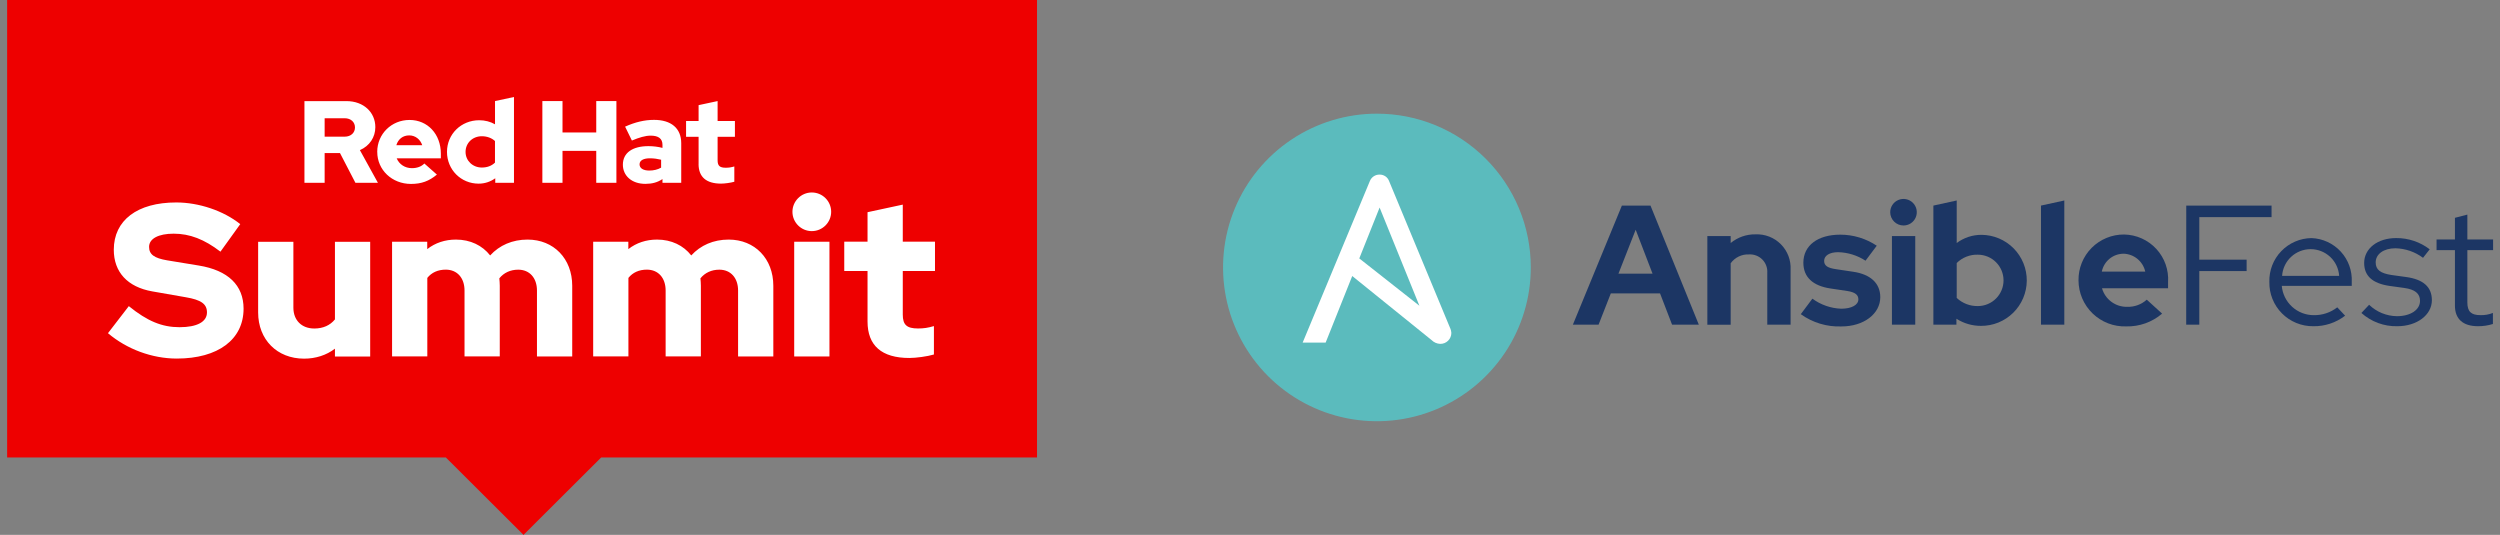 <svg width="215" height="46" viewBox="0 0 215 46" fill="none" xmlns="http://www.w3.org/2000/svg">
<rect x="0" y="0" width="215" height="46" fill="#808080" stroke="none"/>
<path d="M139.482 17.68H141.942L146.1 27.924H143.799L142.763 25.231H138.531L137.476 27.924H135.266L139.482 17.68ZM142.118 23.534L140.668 19.758L139.187 23.534H142.118Z" fill="#1C3664"/>
<path d="M146.832 20.3H148.838V20.9C149.439 20.405 150.197 20.14 150.976 20.154C151.378 20.136 151.779 20.203 152.154 20.349C152.528 20.495 152.869 20.718 153.152 21.003C153.436 21.288 153.657 21.629 153.802 22.005C153.946 22.38 154.011 22.781 153.991 23.183V27.924H151.986V23.476C152.002 23.264 151.972 23.051 151.898 22.851C151.825 22.651 151.709 22.47 151.559 22.318C151.409 22.167 151.229 22.05 151.03 21.974C150.83 21.899 150.617 21.867 150.405 21.881C150.101 21.867 149.798 21.93 149.525 22.063C149.251 22.196 149.015 22.395 148.838 22.642V27.925H146.832V20.3Z" fill="#1C3664"/>
<path d="M155.866 25.685C156.585 26.215 157.448 26.516 158.341 26.549C159.234 26.549 159.82 26.227 159.82 25.744C159.82 25.348 159.527 25.129 158.868 25.026L157.403 24.807C155.895 24.577 155.089 23.826 155.089 22.596C155.089 21.117 156.319 20.181 158.267 20.181C159.383 20.181 160.474 20.512 161.401 21.132L160.435 22.42C159.733 21.962 158.916 21.708 158.077 21.688C157.344 21.688 156.876 21.981 156.876 22.434C156.876 22.845 157.168 23.048 157.912 23.152L159.376 23.371C160.872 23.591 161.704 24.366 161.704 25.556C161.704 26.991 160.283 28.074 158.367 28.074C157.116 28.122 155.884 27.751 154.868 27.019L155.866 25.685Z" fill="#1C3664"/>
<path d="M162.559 18.252C162.558 18.026 162.625 17.805 162.751 17.617C162.876 17.429 163.054 17.282 163.263 17.196C163.472 17.109 163.702 17.086 163.923 17.13C164.145 17.174 164.349 17.283 164.509 17.442C164.669 17.602 164.778 17.806 164.822 18.027C164.866 18.249 164.843 18.478 164.757 18.687C164.671 18.896 164.524 19.074 164.336 19.2C164.148 19.325 163.927 19.392 163.701 19.392C163.398 19.392 163.108 19.272 162.894 19.058C162.68 18.844 162.559 18.554 162.559 18.252ZM164.711 27.924H162.706V20.3H164.711V27.924Z" fill="#1C3664"/>
<path d="M170.361 28.025C169.614 28.027 168.882 27.814 168.252 27.411V27.923H166.271V17.68L168.277 17.241V20.899C168.894 20.438 169.645 20.191 170.415 20.196C170.929 20.2 171.438 20.305 171.912 20.505C172.385 20.706 172.815 20.997 173.176 21.363C173.537 21.73 173.822 22.163 174.016 22.64C174.209 23.116 174.306 23.626 174.303 24.14C174.299 24.654 174.194 25.162 173.993 25.636C173.793 26.109 173.501 26.539 173.135 26.899C172.768 27.26 172.334 27.545 171.858 27.739C171.381 27.932 170.871 28.029 170.356 28.025M168.277 22.62V25.621C168.767 26.084 169.419 26.335 170.093 26.322C170.679 26.322 171.242 26.089 171.656 25.675C172.071 25.261 172.304 24.698 172.304 24.113C172.304 23.526 172.071 22.964 171.656 22.55C171.242 22.136 170.679 21.903 170.093 21.903C169.757 21.892 169.423 21.95 169.111 22.074C168.798 22.197 168.515 22.383 168.277 22.62Z" fill="#1C3664"/>
<path d="M177.531 27.924H175.525V17.68L177.531 17.241V27.924Z" fill="#1C3664"/>
<path d="M182.851 28.07C182.321 28.087 181.792 27.998 181.296 27.807C180.801 27.616 180.348 27.328 179.966 26.96C179.584 26.592 179.28 26.15 179.071 25.662C178.862 25.174 178.754 24.649 178.751 24.119C178.743 23.6 178.839 23.085 179.033 22.604C179.227 22.123 179.516 21.685 179.881 21.317C180.247 20.949 180.683 20.658 181.163 20.46C181.643 20.263 182.157 20.163 182.676 20.167C183.198 20.176 183.712 20.291 184.187 20.504C184.663 20.717 185.09 21.024 185.443 21.407C185.797 21.79 186.068 22.241 186.242 22.732C186.416 23.224 186.488 23.745 186.454 24.265V24.791H180.773C180.906 25.26 181.192 25.671 181.584 25.959C181.976 26.248 182.453 26.398 182.94 26.387C183.559 26.407 184.163 26.186 184.623 25.771L185.941 26.972C185.082 27.707 183.982 28.098 182.851 28.07ZM180.757 23.355H184.491C184.395 22.929 184.161 22.547 183.824 22.269C183.488 21.991 183.068 21.832 182.632 21.819C182.19 21.82 181.762 21.973 181.42 22.253C181.079 22.533 180.844 22.922 180.757 23.355Z" fill="#1C3664"/>
<path d="M188.018 17.68H195.354V18.675H189.14V22.333H193.21V23.313H189.14V27.923H188.013L188.018 17.68Z" fill="#1C3664"/>
<path d="M198.941 28.055C198.441 28.061 197.945 27.965 197.483 27.776C197.02 27.586 196.6 27.306 196.248 26.951C195.896 26.596 195.618 26.175 195.432 25.711C195.246 25.247 195.155 24.751 195.164 24.251C195.15 23.765 195.232 23.281 195.407 22.827C195.582 22.373 195.845 21.958 196.182 21.607C196.518 21.256 196.921 20.975 197.367 20.781C197.813 20.586 198.294 20.483 198.78 20.476C199.257 20.492 199.726 20.603 200.16 20.803C200.594 21.002 200.983 21.286 201.306 21.637C201.629 21.989 201.879 22.401 202.041 22.849C202.203 23.298 202.274 23.774 202.251 24.251V24.587H196.233C196.293 25.274 196.61 25.914 197.119 26.38C197.629 26.846 198.294 27.105 198.985 27.104C199.716 27.117 200.429 26.88 201.006 26.431L201.679 27.149C200.896 27.754 199.931 28.073 198.941 28.055ZM196.261 23.724H201.167C201.126 23.102 200.85 22.518 200.395 22.091C199.939 21.665 199.338 21.427 198.714 21.427C198.09 21.427 197.489 21.665 197.033 22.091C196.578 22.518 196.302 23.102 196.261 23.724Z" fill="#1C3664"/>
<path d="M203.744 26.212C204.386 26.829 205.239 27.179 206.131 27.192C207.302 27.192 208.121 26.65 208.121 25.875C208.121 25.246 207.697 24.894 206.76 24.763L205.486 24.587C204.021 24.367 203.318 23.723 203.318 22.611C203.318 21.382 204.461 20.474 206.071 20.474C207.113 20.467 208.128 20.807 208.955 21.441L208.38 22.172C207.694 21.658 206.864 21.372 206.007 21.352C204.997 21.352 204.309 21.85 204.309 22.566C204.309 23.195 204.705 23.502 205.671 23.65L206.945 23.826C208.41 24.03 209.142 24.689 209.142 25.816C209.142 27.089 207.853 28.055 206.17 28.055C205.032 28.082 203.927 27.674 203.08 26.915L203.744 26.212Z" fill="#1C3664"/>
<path d="M211.124 21.513H209.543V20.593H211.124V18.732L212.193 18.455V20.592H214.405V21.512H212.193V26.005C212.193 26.795 212.515 27.102 213.321 27.102C213.686 27.114 214.05 27.05 214.39 26.912V27.863C213.973 27.994 213.538 28.059 213.101 28.054C211.827 28.054 211.124 27.44 211.124 26.283V21.513Z" fill="#1C3664"/>
<path d="M131.649 23C131.649 25.616 130.873 28.172 129.419 30.347C127.965 32.522 125.898 34.217 123.48 35.218C121.062 36.219 118.402 36.481 115.835 35.971C113.268 35.461 110.91 34.201 109.059 32.352C107.209 30.502 105.948 28.145 105.438 25.58C104.927 23.015 105.189 20.355 106.191 17.939C107.192 15.522 108.889 13.457 111.065 12.004C113.241 10.551 115.799 9.775 118.416 9.775C121.926 9.775 125.292 11.168 127.773 13.649C130.255 16.129 131.649 19.492 131.649 23Z" fill="#5BBBBD"/>
<path d="M124.724 28.245L119.462 15.574C119.401 15.408 119.29 15.264 119.144 15.164C118.997 15.064 118.823 15.012 118.646 15.015C118.466 15.011 118.289 15.063 118.138 15.163C117.988 15.263 117.873 15.406 117.807 15.574L112.027 29.466H114.004L116.292 23.738L123.12 29.251C123.315 29.446 123.575 29.561 123.85 29.573C123.976 29.576 124.102 29.554 124.219 29.508C124.336 29.462 124.443 29.393 124.533 29.305C124.623 29.217 124.695 29.112 124.743 28.996C124.792 28.88 124.817 28.755 124.817 28.629C124.808 28.495 124.778 28.364 124.727 28.239M118.646 17.85L122.069 26.295L116.899 22.224L118.646 17.85Z" fill="white"/>
<path d="M89.184 -6.10352e-05H0.613V39.344H38.345L45.022 46L51.699 39.344H89.184V-6.10352e-05Z" fill="#EE0000"/>
<path d="M74.608 23.305H72.606V20.786H74.608V18.249L77.639 17.597V20.786H80.409V23.305H77.639V27.054C77.639 27.929 77.975 28.249 78.951 28.249C79.438 28.249 79.812 28.194 80.317 28.043V30.487C79.754 30.655 78.782 30.786 78.202 30.786C75.826 30.786 74.608 29.721 74.608 27.651V23.305ZM68.15 18.215C68.15 17.301 68.899 16.553 69.815 16.553C70.732 16.553 71.48 17.298 71.48 18.215C71.48 19.131 70.732 19.876 69.815 19.876C68.899 19.876 68.15 19.131 68.15 18.215ZM71.333 30.655H68.301V20.789H71.333V30.655ZM51.006 20.789H54.037V21.424C54.731 20.882 55.572 20.604 56.509 20.604C57.745 20.604 58.775 21.108 59.448 21.967C60.251 21.091 61.356 20.604 62.668 20.604C64.913 20.604 66.506 22.245 66.506 24.576V30.655H63.475V24.984C63.475 23.903 62.84 23.192 61.865 23.192C61.192 23.192 60.629 23.453 60.237 23.937C60.255 24.143 60.275 24.349 60.275 24.572V30.652H57.244V24.981C57.244 23.899 56.609 23.189 55.634 23.189C54.961 23.189 54.419 23.432 54.044 23.899V30.652H51.013V20.786L51.006 20.789ZM33.711 20.789H36.742V21.424C37.435 20.882 38.277 20.604 39.214 20.604C40.45 20.604 41.48 21.108 42.153 21.967C42.956 21.091 44.061 20.604 45.373 20.604C47.618 20.604 49.211 22.245 49.211 24.576V30.655H46.179V24.984C46.179 23.903 45.544 23.192 44.569 23.192C43.896 23.192 43.333 23.453 42.942 23.937C42.959 24.143 42.98 24.349 42.98 24.572V30.652H39.949V24.981C39.949 23.899 39.313 23.189 38.338 23.189C37.666 23.189 37.123 23.432 36.749 23.899V30.652H33.718V20.786L33.711 20.789ZM25.231 26.46C25.231 27.541 25.942 28.252 27.027 28.252C27.796 28.252 28.393 27.974 28.805 27.469V20.793H31.836V30.659H28.805V29.986C28.074 30.545 27.157 30.844 26.148 30.844C23.827 30.844 22.2 29.203 22.2 26.872V20.793H25.231V26.464V26.46ZM11.081 26.33C12.67 27.617 13.927 28.139 15.441 28.139C16.954 28.139 17.799 27.672 17.799 26.869C17.799 26.141 17.294 25.787 15.983 25.564L13.099 25.06C10.964 24.685 9.786 23.398 9.786 21.479C9.786 18.942 11.808 17.411 15.159 17.411C17.105 17.411 19.22 18.122 20.662 19.275L18.959 21.644C17.576 20.58 16.319 20.096 14.936 20.096C13.624 20.096 12.821 20.525 12.821 21.232C12.821 21.884 13.271 22.203 14.376 22.389L17.092 22.835C19.618 23.247 20.947 24.534 20.947 26.546C20.947 29.196 18.757 30.837 15.2 30.837C13.085 30.837 10.912 30.034 9.285 28.654L11.081 26.323V26.33ZM60.076 14.105C60.076 15.242 60.763 15.791 62.012 15.791C62.314 15.791 62.84 15.722 63.152 15.63V14.315C62.881 14.394 62.678 14.425 62.417 14.425C61.902 14.425 61.714 14.263 61.714 13.783V11.764H63.203V10.408H61.714V8.692L60.079 9.042V10.408H59.002V11.764H60.079V14.105H60.076ZM55.002 14.136C55.002 13.786 55.356 13.614 55.888 13.614C56.241 13.614 56.564 13.666 56.856 13.735V14.418C56.554 14.589 56.2 14.668 55.84 14.668C55.315 14.668 55.002 14.466 55.002 14.136ZM55.5 15.812C56.073 15.812 56.537 15.691 56.973 15.4V15.722H58.586V12.317C58.586 11.023 57.711 10.309 56.248 10.309C55.431 10.309 54.624 10.501 53.759 10.892L54.343 12.087C54.968 11.826 55.493 11.665 55.956 11.665C56.633 11.665 56.973 11.926 56.973 12.458V12.719C56.588 12.619 56.187 12.568 55.764 12.568C54.395 12.568 53.567 13.141 53.567 14.164C53.567 15.098 54.312 15.812 55.503 15.812H55.5ZM46.643 15.722H48.376V12.973H51.277V15.722H53.011V8.692H51.277V11.393H48.376V8.692H46.643V15.722ZM40.038 13.062C40.038 12.3 40.642 11.716 41.438 11.716C41.881 11.716 42.286 11.867 42.568 12.128V13.985C42.276 14.267 41.892 14.408 41.438 14.408C40.652 14.408 40.038 13.824 40.038 13.062ZM42.589 15.722H44.202V8.342L42.571 8.692V10.69C42.17 10.46 41.706 10.34 41.212 10.34C39.66 10.34 38.441 11.534 38.441 13.062C38.441 14.589 39.639 15.794 41.16 15.794C41.686 15.794 42.176 15.633 42.592 15.331V15.722H42.589ZM35.194 11.644C35.709 11.644 36.141 11.977 36.313 12.489H34.085C34.246 11.957 34.648 11.644 35.194 11.644ZM32.444 13.069C32.444 14.614 33.714 15.818 35.345 15.818C36.241 15.818 36.897 15.578 37.573 15.015L36.495 14.061C36.244 14.322 35.87 14.462 35.427 14.462C34.823 14.462 34.329 14.129 34.116 13.618H37.913V13.216C37.913 11.531 36.773 10.316 35.221 10.316C33.67 10.316 32.441 11.521 32.441 13.065L32.444 13.069ZM29.632 10.168C30.206 10.168 30.528 10.528 30.528 10.961C30.528 11.393 30.206 11.754 29.632 11.754H27.919V10.168H29.632ZM26.186 15.722H27.919V13.161H29.238L30.566 15.722H32.502L30.951 12.911C31.788 12.55 32.279 11.795 32.279 10.934C32.279 9.667 31.28 8.695 29.79 8.695H26.182V15.726L26.186 15.722Z" fill="white"/>
</svg>
